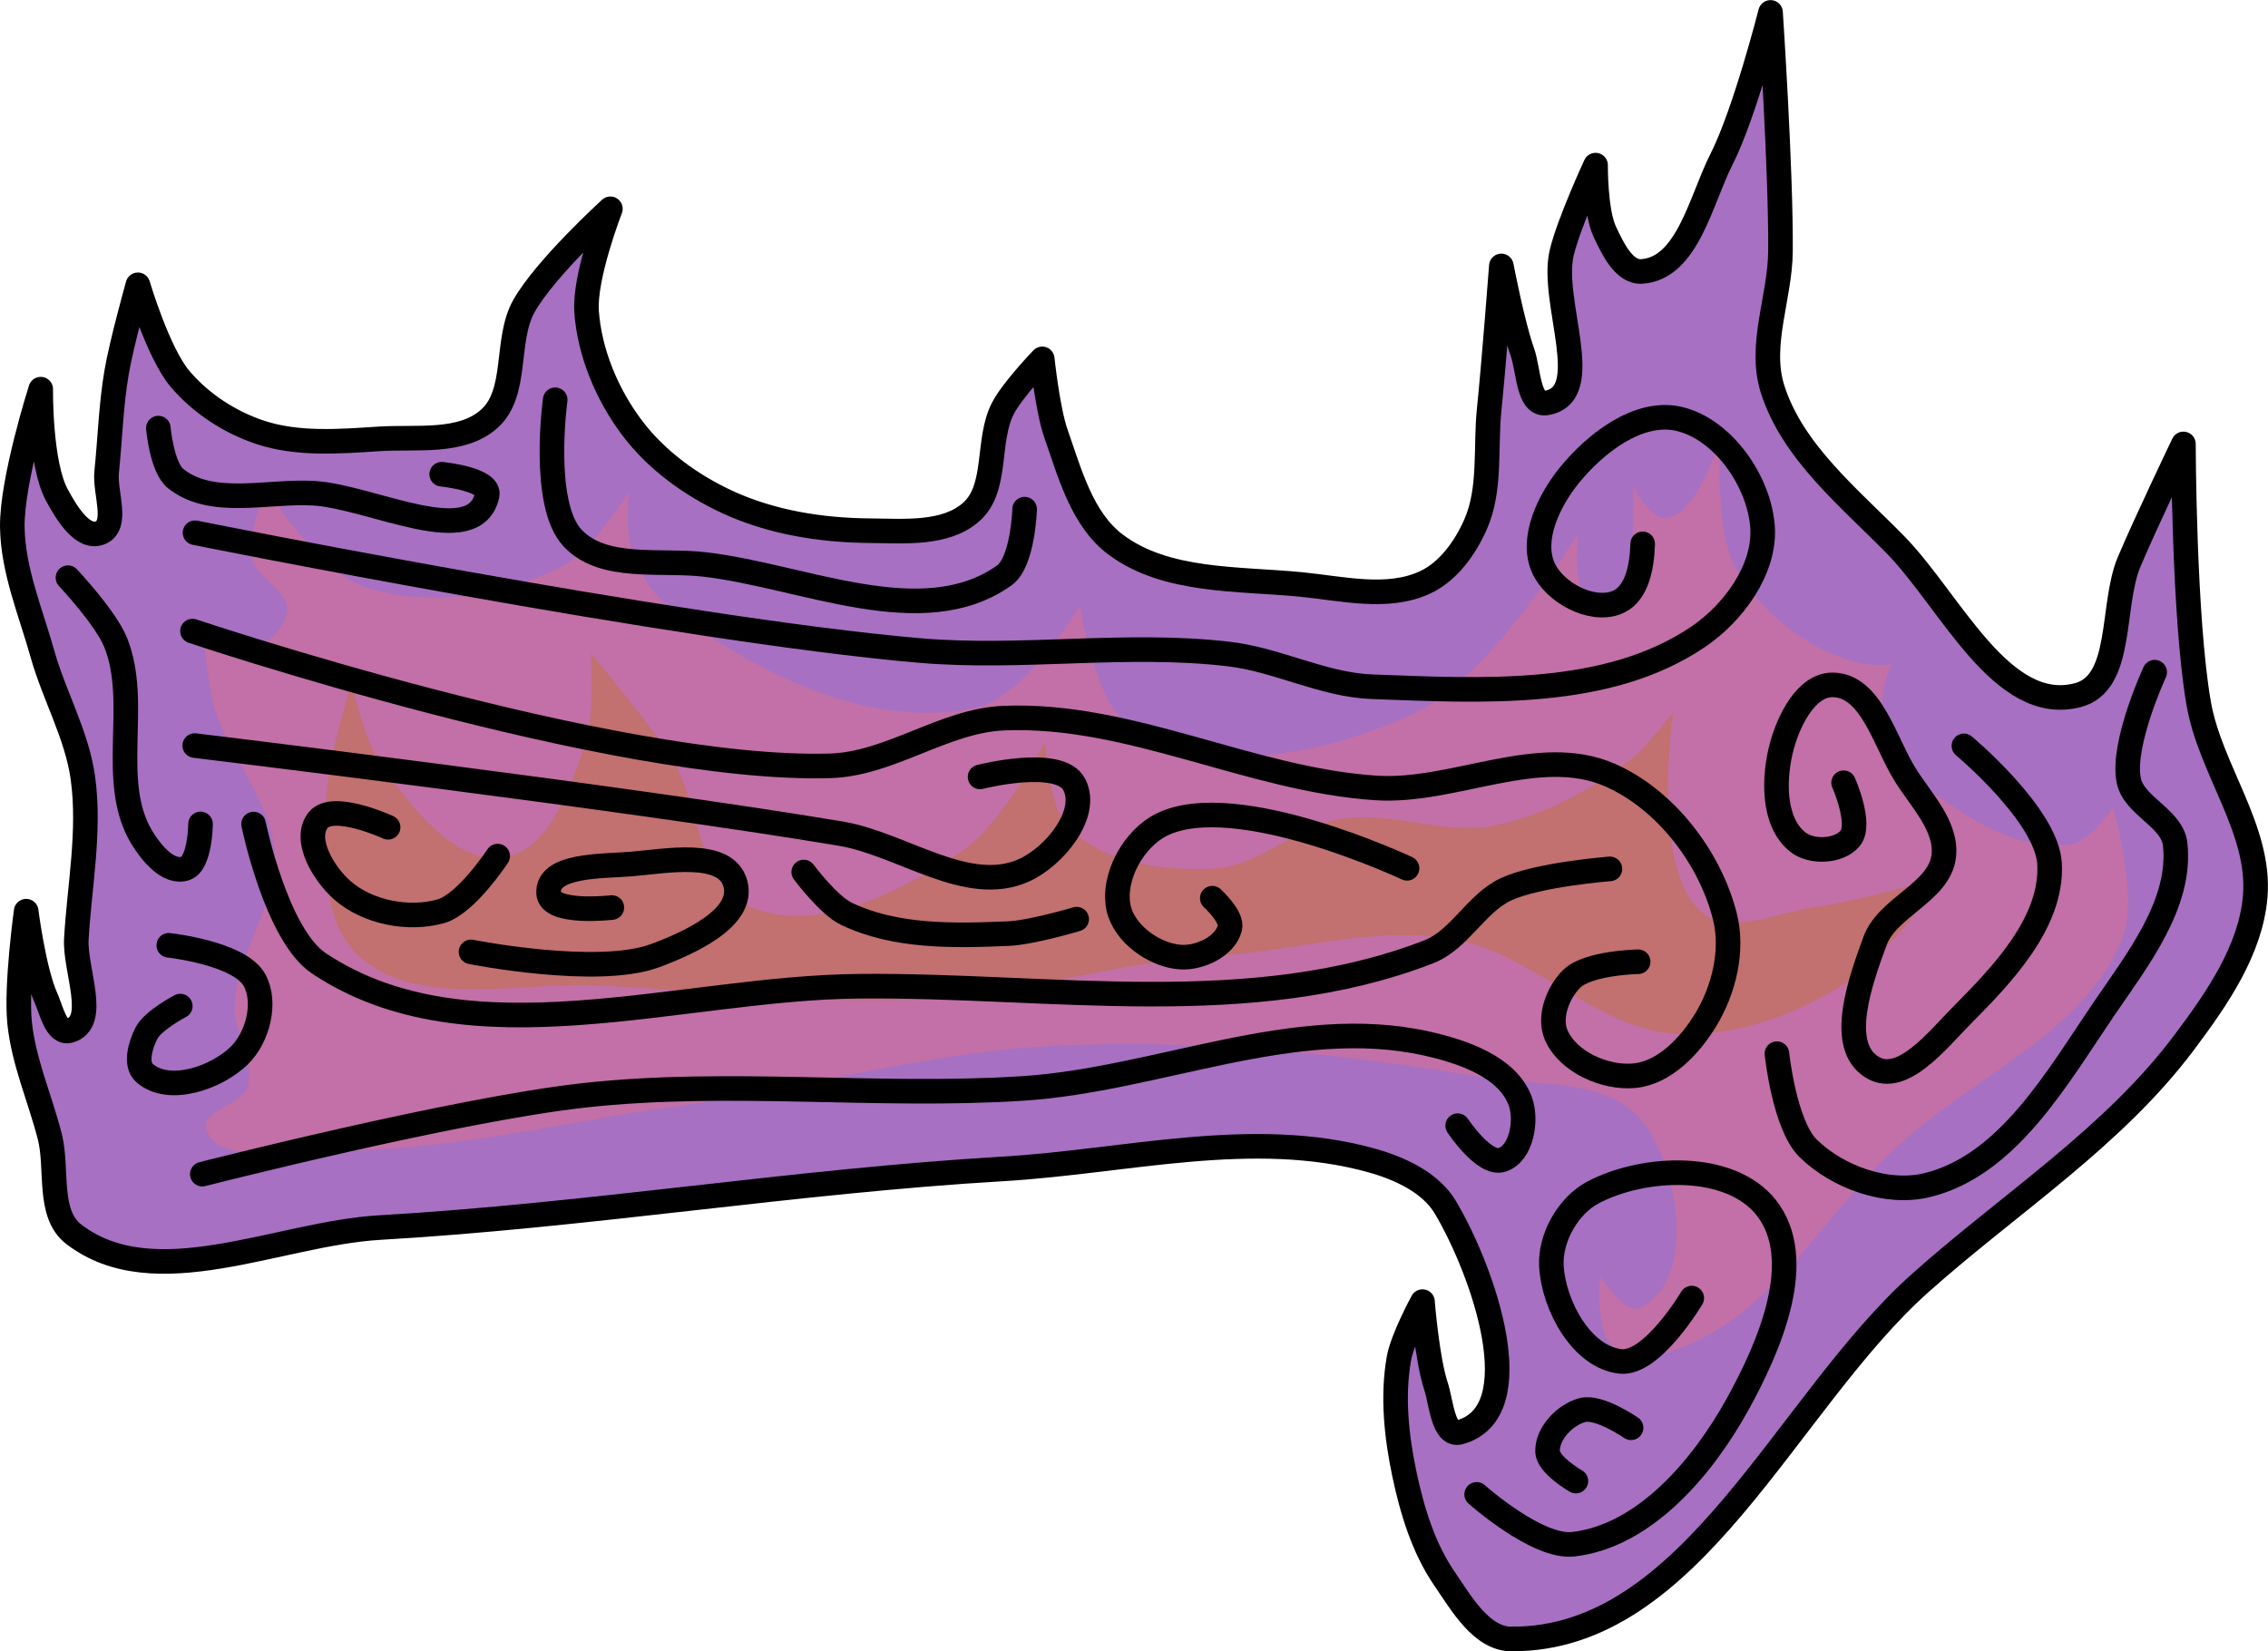 <?xml version="1.0" encoding="UTF-8" standalone="no"?>
<!-- Created with Inkscape (http://www.inkscape.org/) -->

<svg
   width="23.06mm"
   height="16.79mm"
   viewBox="0 0 23.06 16.79"
   version="1.1"
   id="svg5"
   inkscape:version="1.2.2 (b0a8486541, 2022-12-01)"
   sodipodi:docname="arrow_right.svg"
   xmlns:inkscape="http://www.inkscape.org/namespaces/inkscape"
   xmlns:sodipodi="http://sodipodi.sourceforge.net/DTD/sodipodi-0.dtd"
   xmlns="http://www.w3.org/2000/svg"
   xmlns:svg="http://www.w3.org/2000/svg">
  <sodipodi:namedview
     id="namedview7"
     pagecolor="#4d4d4d"
     bordercolor="#666666"
     borderopacity="1.0"
     inkscape:pageshadow="2"
     inkscape:pageopacity="0"
     inkscape:pagecheckerboard="false"
     inkscape:document-units="mm"
     showgrid="false"
     inkscape:zoom="0.56569164"
     inkscape:cx="-51.264678"
     inkscape:cy="-12.374233"
     inkscape:window-width="956"
     inkscape:window-height="1037"
     inkscape:window-x="960"
     inkscape:window-y="0"
     inkscape:window-maximized="1"
     inkscape:current-layer="layer1"
     inkscape:showpageshadow="2"
     inkscape:deskcolor="#4d4d4d" />
  <defs
     id="defs2" />
  <g
     inkscape:label="Layer 1"
     inkscape:groupmode="layer"
     id="layer1"
     transform="translate(-98.384,-152.032)">
    <g
       id="g587246"
       transform="matrix(-1,0,0,1,139.313,-97.542)">
      <path
         style="opacity:1;fill:#a770c2;fill-opacity:1;fill-rule:nonzero;stroke:#000000;stroke-width:0.25;stroke-linecap:round;stroke-linejoin:round;stroke-opacity:1"
         d="m 25.562,266.239 c -1.838,0.014 -2.787,-2.398 -4.159,-3.621 -0.905,-0.807 -1.962,-1.48 -2.687,-2.451 -0.328,-0.438 -0.671,-0.932 -0.717,-1.477 -0.057,-0.68 0.459,-1.293 0.575,-1.965 0.151,-0.868 0.155,-2.637 0.155,-2.637 0,0 0.38,0.792 0.551,1.197 0.189,0.446 0.054,1.234 0.522,1.357 0.775,0.204 1.295,-0.957 1.856,-1.53 0.471,-0.481 1.048,-0.944 1.25,-1.587 0.139,-0.444 -0.078,-0.929 -0.082,-1.394 -0.007,-0.811 0.101,-2.431 0.101,-2.431 0,0 0.261,1.026 0.499,1.494 0.211,0.416 0.345,1.109 0.81,1.14 0.183,0.012 0.297,-0.237 0.376,-0.403 0.098,-0.206 0.094,-0.678 0.094,-0.678 0,0 0.27,0.581 0.344,0.89 0.119,0.498 -0.351,1.44 0.154,1.528 0.188,0.033 0.182,-0.336 0.246,-0.516 0.101,-0.284 0.214,-0.877 0.214,-0.877 0,0 0.074,0.974 0.124,1.461 0.04,0.391 -0.02,0.811 0.14,1.171 0.105,0.237 0.277,0.477 0.512,0.586 0.381,0.177 0.841,0.062 1.259,0.021 0.641,-0.063 1.375,-0.02 1.89,-0.408 0.34,-0.257 0.463,-0.725 0.604,-1.127 0.085,-0.243 0.139,-0.759 0.139,-0.759 0,0 0.299,0.311 0.398,0.499 0.172,0.326 0.048,0.812 0.323,1.057 0.263,0.234 0.686,0.194 1.038,0.191 0.489,-0.004 0.993,-0.085 1.437,-0.289 0.376,-0.173 0.732,-0.432 0.98,-0.764 0.251,-0.337 0.426,-0.755 0.457,-1.173 0.026,-0.357 -0.242,-1.047 -0.242,-1.047 0,0 0.663,0.604 0.879,0.989 0.196,0.349 0.054,0.882 0.354,1.148 0.282,0.25 0.735,0.179 1.111,0.202 0.406,0.026 0.834,0.062 1.22,-0.067 0.309,-0.103 0.602,-0.295 0.812,-0.543 0.225,-0.267 0.428,-0.956 0.428,-0.956 0,0 0.166,0.591 0.217,0.892 0.057,0.335 0.066,0.676 0.101,1.014 0.021,0.205 -0.126,0.54 0.066,0.616 0.18,0.071 0.345,-0.211 0.438,-0.381 0.176,-0.319 0.166,-1.08 0.166,-1.08 0,0 0.296,0.926 0.289,1.404 -0.007,0.441 -0.187,0.863 -0.306,1.287 -0.12,0.427 -0.352,0.826 -0.412,1.265 -0.074,0.54 0.035,1.09 0.067,1.634 0.018,0.311 -0.23,0.849 0.07,0.933 0.133,0.037 0.184,-0.21 0.24,-0.336 0.123,-0.274 0.2,-0.879 0.2,-0.879 0,0 0.105,0.757 0.067,1.133 -0.04,0.397 -0.208,0.771 -0.307,1.158 -0.084,0.331 0.027,0.786 -0.244,0.994 -0.823,0.632 -2.076,-0.008 -3.112,-0.068 -2.116,-0.122 -4.214,-0.472 -6.329,-0.596 -1.25,-0.073 -2.55,-0.423 -3.756,-0.086 -0.285,0.08 -0.599,0.223 -0.75,0.478 -0.388,0.657 -0.882,2.08 -0.146,2.285 0.17,0.047 0.188,-0.302 0.243,-0.469 0.091,-0.275 0.137,-0.859 0.137,-0.859 0,0 0.204,0.374 0.24,0.581 0.067,0.382 0.025,0.783 -0.054,1.163 -0.079,0.376 -0.194,0.76 -0.412,1.077 -0.172,0.251 -0.374,0.607 -0.678,0.61 z"
         id="path552511"
         sodipodi:nodetypes="aaaaacaaaaacaaacaaacaaaaaacaaaaaacaaaaacaaaacaaaaaacaaaaaaaaacaaaa" />
      <path
         style="opacity:1;fill:#c270a7;fill-opacity:1;fill-rule:nonzero;stroke:none;stroke-width:0.25;stroke-linecap:round;stroke-linejoin:round;stroke-opacity:1"
         d="m 23.78,263.255 c -0.902,-0.37 -1.413,-1.344 -2.125,-2.01 -0.766,-0.717 -1.925,-1.162 -2.309,-2.138 -0.163,-0.413 0.098,-1.327 0.098,-1.327 0,0 0.232,0.345 0.416,0.377 0.581,0.1 1.158,-0.331 1.632,-0.683 0.276,-0.205 0.406,-0.712 0.204,-1.145 0.569,0.085 1.394,-0.506 1.63,-1.075 0.155,-0.375 0.116,-1.212 0.116,-1.212 0,0 0.226,0.769 0.548,0.802 0.157,0.016 0.34,-0.329 0.34,-0.329 0,0 -0.095,1.286 0.349,1.284 0.275,-0.001 0.207,-0.797 0.207,-0.797 0,0 0.889,1.449 1.615,1.8 0.875,0.424 2.085,0.693 2.913,0.183 0.386,-0.238 0.533,-1.25 0.533,-1.25 0,0 0.558,0.914 1.03,1.027 1.076,0.258 2.285,-0.344 3.158,-1.024 0.187,-0.146 0.307,-0.376 0.378,-0.602 0.055,-0.178 0.024,-0.559 0.024,-0.559 0,0 0.368,0.593 0.663,0.747 0.588,0.307 1.342,0.424 1.978,0.232 0.348,-0.105 0.602,-0.423 0.831,-0.705 0.09,-0.111 0.203,-0.376 0.203,-0.376 0,0 0.201,0.516 0.152,0.774 -0.041,0.214 -0.391,0.336 -0.353,0.55 0.043,0.242 0.341,0.439 0.587,0.446 0.107,0.003 0.265,-0.18 0.265,-0.18 0,0 -0.049,0.47 -0.114,0.696 -0.145,0.512 -0.574,0.944 -0.61,1.475 -0.036,0.531 0.377,1.014 0.405,1.546 0.015,0.285 -0.216,0.574 -0.13,0.846 0.061,0.189 0.475,0.238 0.416,0.428 -0.111,0.354 -0.721,0.2 -1.091,0.213 -1.234,0.045 -2.455,-0.274 -3.678,-0.444 -1.308,-0.183 -2.594,-0.566 -3.913,-0.62 -1.412,-0.059 -2.836,0.072 -4.228,0.315 -0.581,0.101 -1.353,6.6e-4 -1.705,0.474 -0.373,0.503 -0.526,1.614 0.042,1.879 0.156,0.073 0.403,-0.323 0.403,-0.323 0,0 0.055,0.566 -0.134,0.72 -0.192,0.156 -0.514,0.079 -0.744,-0.015 z"
         id="path552582"
         sodipodi:nodetypes="aaacascscacacaacaaacaaacaaacaaaaaaaaaaacaa" />
      <path
         style="opacity:1;fill:#c27070;fill-opacity:1;fill-rule:nonzero;stroke:none;stroke-width:0.25;stroke-linecap:round;stroke-linejoin:round;stroke-opacity:1"
         d="m 23.878,260.086 c -0.583,0.033 -1.183,-0.186 -1.68,-0.492 -0.429,-0.264 -1.034,-1.103 -1.034,-1.103 0,0 0.877,0.248 1.327,0.31 0.375,0.051 0.843,0.291 1.134,0.049 0.529,-0.439 0.292,-2.04 0.292,-2.04 0,0 0.262,0.359 0.437,0.492 0.404,0.306 0.872,0.56 1.368,0.664 0.515,0.108 1.059,-0.151 1.578,-0.064 0.454,0.076 0.826,0.481 1.285,0.504 0.51,0.026 1.116,-0.051 1.476,-0.413 0.214,-0.216 0.239,-0.879 0.239,-0.879 0,0 0.447,0.845 0.829,1.1 0.629,0.421 1.505,0.881 2.196,0.573 0.519,-0.232 0.476,-1.036 0.782,-1.515 0.239,-0.374 0.815,-1.053 0.815,-1.053 0,0 -0.046,0.639 0.059,0.932 0.157,0.44 0.357,1.064 0.819,1.138 0.5,0.08 0.922,-0.492 1.228,-0.896 0.187,-0.247 0.325,-0.87 0.325,-0.87 0,0 0.258,0.801 0.259,1.215 7.52e-4,0.528 0.062,1.192 -0.326,1.55 -0.592,0.546 -1.593,0.274 -2.398,0.306 -1.088,0.043 -2.354,0.206 -3.441,0.133 -1.012,-0.068 -1.845,-0.369 -2.856,-0.43 -0.807,-0.049 -1.62,-0.309 -2.418,-0.178 -0.82,0.135 -1.467,0.921 -2.296,0.968 z"
         id="path560153"
         sodipodi:nodetypes="aacaacaaaaacaaacaaacaasssaa" />
      <path
         style="opacity:1;fill:none;fill-opacity:1;fill-rule:nonzero;stroke:#000000;stroke-width:0.25;stroke-linecap:round;stroke-linejoin:round;stroke-opacity:1"
         d="m 25.915,264.769 c 0,0 -0.616,0.549 -0.982,0.507 -0.727,-0.083 -1.317,-0.783 -1.671,-1.423 -0.326,-0.59 -0.708,-1.473 -0.29,-2.001 0.366,-0.461 1.239,-0.427 1.76,-0.153 0.254,0.134 0.439,0.463 0.423,0.75 -0.023,0.398 -0.306,0.925 -0.703,0.968 -0.321,0.035 -0.724,-0.644 -0.724,-0.644"
         id="path562794"
         sodipodi:nodetypes="caaaaaac" />
      <path
         style="opacity:1;fill:none;fill-opacity:1;fill-rule:nonzero;stroke:#000000;stroke-width:0.25;stroke-linecap:round;stroke-linejoin:round;stroke-opacity:1"
         d="m 24.345,264.092 c 0,0 0.325,-0.225 0.495,-0.18 0.177,0.047 0.36,0.238 0.354,0.421 -0.004,0.139 -0.288,0.301 -0.288,0.301"
         id="path567662"
         sodipodi:nodetypes="caac" />
      <path
         style="opacity:1;fill:none;fill-opacity:1;fill-rule:nonzero;stroke:#000000;stroke-width:0.25;stroke-linecap:round;stroke-linejoin:round;stroke-opacity:1"
         d="m 22.862,260.288 c 0,0 -0.076,0.725 -0.317,0.962 -0.302,0.296 -0.802,0.475 -1.213,0.374 -0.818,-0.202 -1.316,-1.087 -1.79,-1.784 -0.344,-0.505 -0.796,-1.076 -0.729,-1.683 0.03,-0.266 0.42,-0.386 0.472,-0.648 0.074,-0.37 -0.264,-1.1 -0.264,-1.1"
         id="path570098"
         sodipodi:nodetypes="caaaaac" />
      <path
         style="opacity:1;fill:none;fill-opacity:1;fill-rule:nonzero;stroke:#000000;stroke-width:0.25;stroke-linecap:round;stroke-linejoin:round;stroke-opacity:1"
         d="m 20.961,257.158 c 0,0 -0.845,0.705 -0.871,1.199 -0.031,0.593 0.474,1.121 0.892,1.542 0.246,0.248 0.602,0.707 0.904,0.531 0.371,-0.216 0.126,-0.884 -0.021,-1.287 -0.126,-0.348 -0.655,-0.495 -0.699,-0.863 -0.036,-0.303 0.229,-0.568 0.391,-0.827 0.208,-0.332 0.346,-0.912 0.738,-0.915 0.268,-0.002 0.445,0.359 0.516,0.618 0.087,0.32 0.098,0.776 -0.162,0.981 -0.139,0.11 -0.418,0.098 -0.531,-0.038 -0.121,-0.146 0.066,-0.566 0.066,-0.566"
         id="path570100"
         sodipodi:nodetypes="caaaaaaaaaac" />
      <path
         style="opacity:1;fill:none;fill-opacity:1;fill-rule:nonzero;stroke:#000000;stroke-width:0.25;stroke-linecap:round;stroke-linejoin:round;stroke-opacity:1"
         d="m 38.872,261.513 c 0,0 -2.571,-0.657 -3.886,-0.802 -1.474,-0.162 -2.968,0.025 -4.448,-0.069 -1.377,-0.087 -2.768,-0.758 -4.115,-0.457 -0.363,0.081 -0.819,0.235 -0.95,0.582 -0.074,0.196 -0.015,0.538 0.185,0.601 0.181,0.057 0.45,-0.348 0.45,-0.348"
         id="path572538"
         sodipodi:nodetypes="caaaaac" />
      <path
         style="opacity:1;fill:none;fill-opacity:1;fill-rule:nonzero;stroke:#000000;stroke-width:0.25;stroke-linecap:round;stroke-linejoin:round;stroke-opacity:1"
         d="m 38.946,254.991 c 0,0 -4.885,0.982 -7.361,1.197 -1.048,0.091 -2.111,-0.087 -3.155,0.037 -0.494,0.059 -0.957,0.314 -1.454,0.332 -1.116,0.041 -2.387,0.119 -3.312,-0.507 -0.357,-0.241 -0.683,-0.683 -0.656,-1.113 0.03,-0.466 0.404,-1.007 0.86,-1.106 0.408,-0.088 0.846,0.256 1.108,0.58 0.204,0.253 0.394,0.643 0.26,0.939 -0.113,0.248 -0.48,0.446 -0.736,0.354 -0.207,-0.075 -0.265,-0.344 -0.273,-0.6"
         id="path574977"
         sodipodi:nodetypes="caaaaaaaaac" />
      <path
         style="opacity:1;fill:none;fill-opacity:1;fill-rule:nonzero;stroke:#000000;stroke-width:0.25;stroke-linecap:round;stroke-linejoin:round;stroke-opacity:1"
         d="m 38.972,255.991 c 0,0 -4.277,1.436 -6.485,1.37 -0.61,-0.018 -1.155,-0.46 -1.765,-0.485 -1.282,-0.053 -2.503,0.626 -3.783,0.71 -0.794,0.052 -1.656,-0.451 -2.384,-0.129 -0.562,0.249 -1.011,0.836 -1.163,1.432 -0.089,0.346 0.008,0.748 0.193,1.053 0.159,0.264 0.421,0.542 0.727,0.57 0.297,0.028 0.675,-0.139 0.794,-0.413 0.079,-0.181 -0.016,-0.434 -0.158,-0.573 -0.166,-0.163 -0.675,-0.173 -0.675,-0.173"
         id="path577417"
         sodipodi:nodetypes="caaaaaaaaac" />
      <path
         style="opacity:1;fill:none;fill-opacity:1;fill-rule:nonzero;stroke:#000000;stroke-width:0.25;stroke-linecap:round;stroke-linejoin:round;stroke-opacity:1"
         d="m 38.351,257.953 c 0,0 -0.231,1.128 -0.665,1.417 -1.526,1.016 -3.662,0.248 -5.495,0.232 -1.933,-0.018 -3.987,0.35 -5.789,-0.35 -0.314,-0.122 -0.48,-0.492 -0.784,-0.635 -0.326,-0.152 -1.058,-0.208 -1.058,-0.208"
         id="path577419"
         sodipodi:nodetypes="caaaac" />
      <path
         style="opacity:1;fill:none;fill-opacity:1;fill-rule:nonzero;stroke:#000000;stroke-width:0.25;stroke-linecap:round;stroke-linejoin:round;stroke-opacity:1"
         d="m 39.213,259.186 c 0,0 -0.725,0.079 -0.873,0.356 -0.123,0.228 -0.031,0.58 0.153,0.762 0.233,0.23 0.718,0.397 0.965,0.182 0.102,-0.088 0.044,-0.284 -0.017,-0.405 -0.067,-0.132 -0.345,-0.277 -0.345,-0.277"
         id="path577421"
         sodipodi:nodetypes="caaaac" />
      <path
         style="opacity:1;fill:none;fill-opacity:1;fill-rule:nonzero;stroke:#000000;stroke-width:0.25;stroke-linecap:round;stroke-linejoin:round;stroke-opacity:1"
         d="m 38.949,257.155 c 0,0 -4.39,0.53 -6.57,0.896 -0.624,0.105 -1.285,0.632 -1.862,0.372 -0.307,-0.138 -0.666,-0.574 -0.51,-0.873 0.148,-0.284 0.957,-0.076 0.957,-0.076"
         id="path579864"
         sodipodi:nodetypes="caaac" />
      <path
         style="opacity:1;fill:none;fill-opacity:1;fill-rule:nonzero;stroke:#000000;stroke-width:0.25;stroke-linecap:round;stroke-linejoin:round;stroke-opacity:1"
         d="m 26.623,258.403 c 0,0 1.736,-0.818 2.494,-0.444 0.285,0.14 0.505,0.535 0.439,0.846 -0.056,0.262 -0.362,0.483 -0.63,0.501 -0.194,0.013 -0.453,-0.108 -0.502,-0.296 -0.029,-0.114 0.179,-0.303 0.179,-0.303"
         id="path579866"
         sodipodi:nodetypes="caaaac" />
      <path
         style="opacity:1;fill:none;fill-opacity:1;fill-rule:nonzero;stroke:#000000;stroke-width:0.25;stroke-linecap:round;stroke-linejoin:round;stroke-opacity:1"
         d="m 36.14,259.253 c 0,0 -1.287,0.256 -1.872,0.038 -0.343,-0.128 -0.915,-0.383 -0.815,-0.735 0.098,-0.347 0.704,-0.225 1.063,-0.196 0.294,0.024 0.852,0.003 0.835,0.297 -0.013,0.219 -0.643,0.145 -0.643,0.145"
         id="path579868"
         sodipodi:nodetypes="caaaac" />
      <path
         style="opacity:1;fill:none;fill-opacity:1;fill-rule:nonzero;stroke:#000000;stroke-width:0.25;stroke-linecap:round;stroke-linejoin:round;stroke-opacity:1"
         d="m 35.869,258.279 c 0,0 0.318,0.485 0.575,0.56 0.329,0.095 0.749,0.013 1.006,-0.214 0.188,-0.166 0.4,-0.515 0.244,-0.712 -0.148,-0.187 -0.711,0.073 -0.711,0.073"
         id="path579870"
         sodipodi:nodetypes="caaac" />
      <path
         style="opacity:1;fill:none;fill-opacity:1;fill-rule:nonzero;stroke:#000000;stroke-width:0.25;stroke-linecap:round;stroke-linejoin:round;stroke-opacity:1"
         d="m 32.757,258.441 c 0,0 -0.251,0.337 -0.433,0.424 -0.499,0.24 -1.095,0.226 -1.648,0.202 -0.236,-0.01 -0.694,-0.147 -0.694,-0.147"
         id="path579872"
         sodipodi:nodetypes="caac" />
      <path
         style="opacity:1;fill:none;fill-opacity:1;fill-rule:nonzero;stroke:#000000;stroke-width:0.25;stroke-linecap:round;stroke-linejoin:round;stroke-opacity:1"
         d="m 30.511,254.751 c 0,0 0.016,0.538 0.207,0.674 0.827,0.588 2.034,0.008 3.042,-0.111 0.456,-0.054 1.037,0.065 1.349,-0.271 0.321,-0.346 0.175,-1.404 0.175,-1.404"
         id="path582320"
         sodipodi:nodetypes="caaac" />
      <path
         style="opacity:1;fill:none;fill-opacity:1;fill-rule:nonzero;stroke:#000000;stroke-width:0.25;stroke-linecap:round;stroke-linejoin:round;stroke-opacity:1"
         d="m 36.438,254.396 c 0,0 -0.499,0.049 -0.462,0.214 0.13,0.574 1.177,0.014 1.764,-0.021 0.469,-0.027 1.034,0.145 1.402,-0.148 0.142,-0.113 0.177,-0.514 0.177,-0.514"
         id="path582324"
         sodipodi:nodetypes="caaac" />
      <path
         style="opacity:1;fill:none;fill-opacity:1;fill-rule:nonzero;stroke:#000000;stroke-width:0.25;stroke-linecap:round;stroke-linejoin:round;stroke-opacity:1"
         d="m 38.89,257.952 c 0,0 0.003,0.404 0.155,0.453 0.174,0.055 0.35,-0.163 0.444,-0.319 0.342,-0.571 0.015,-1.362 0.264,-1.979 0.102,-0.253 0.485,-0.659 0.485,-0.659"
         id="path582326"
         sodipodi:nodetypes="caaac" />
    </g>
  </g>
</svg>
